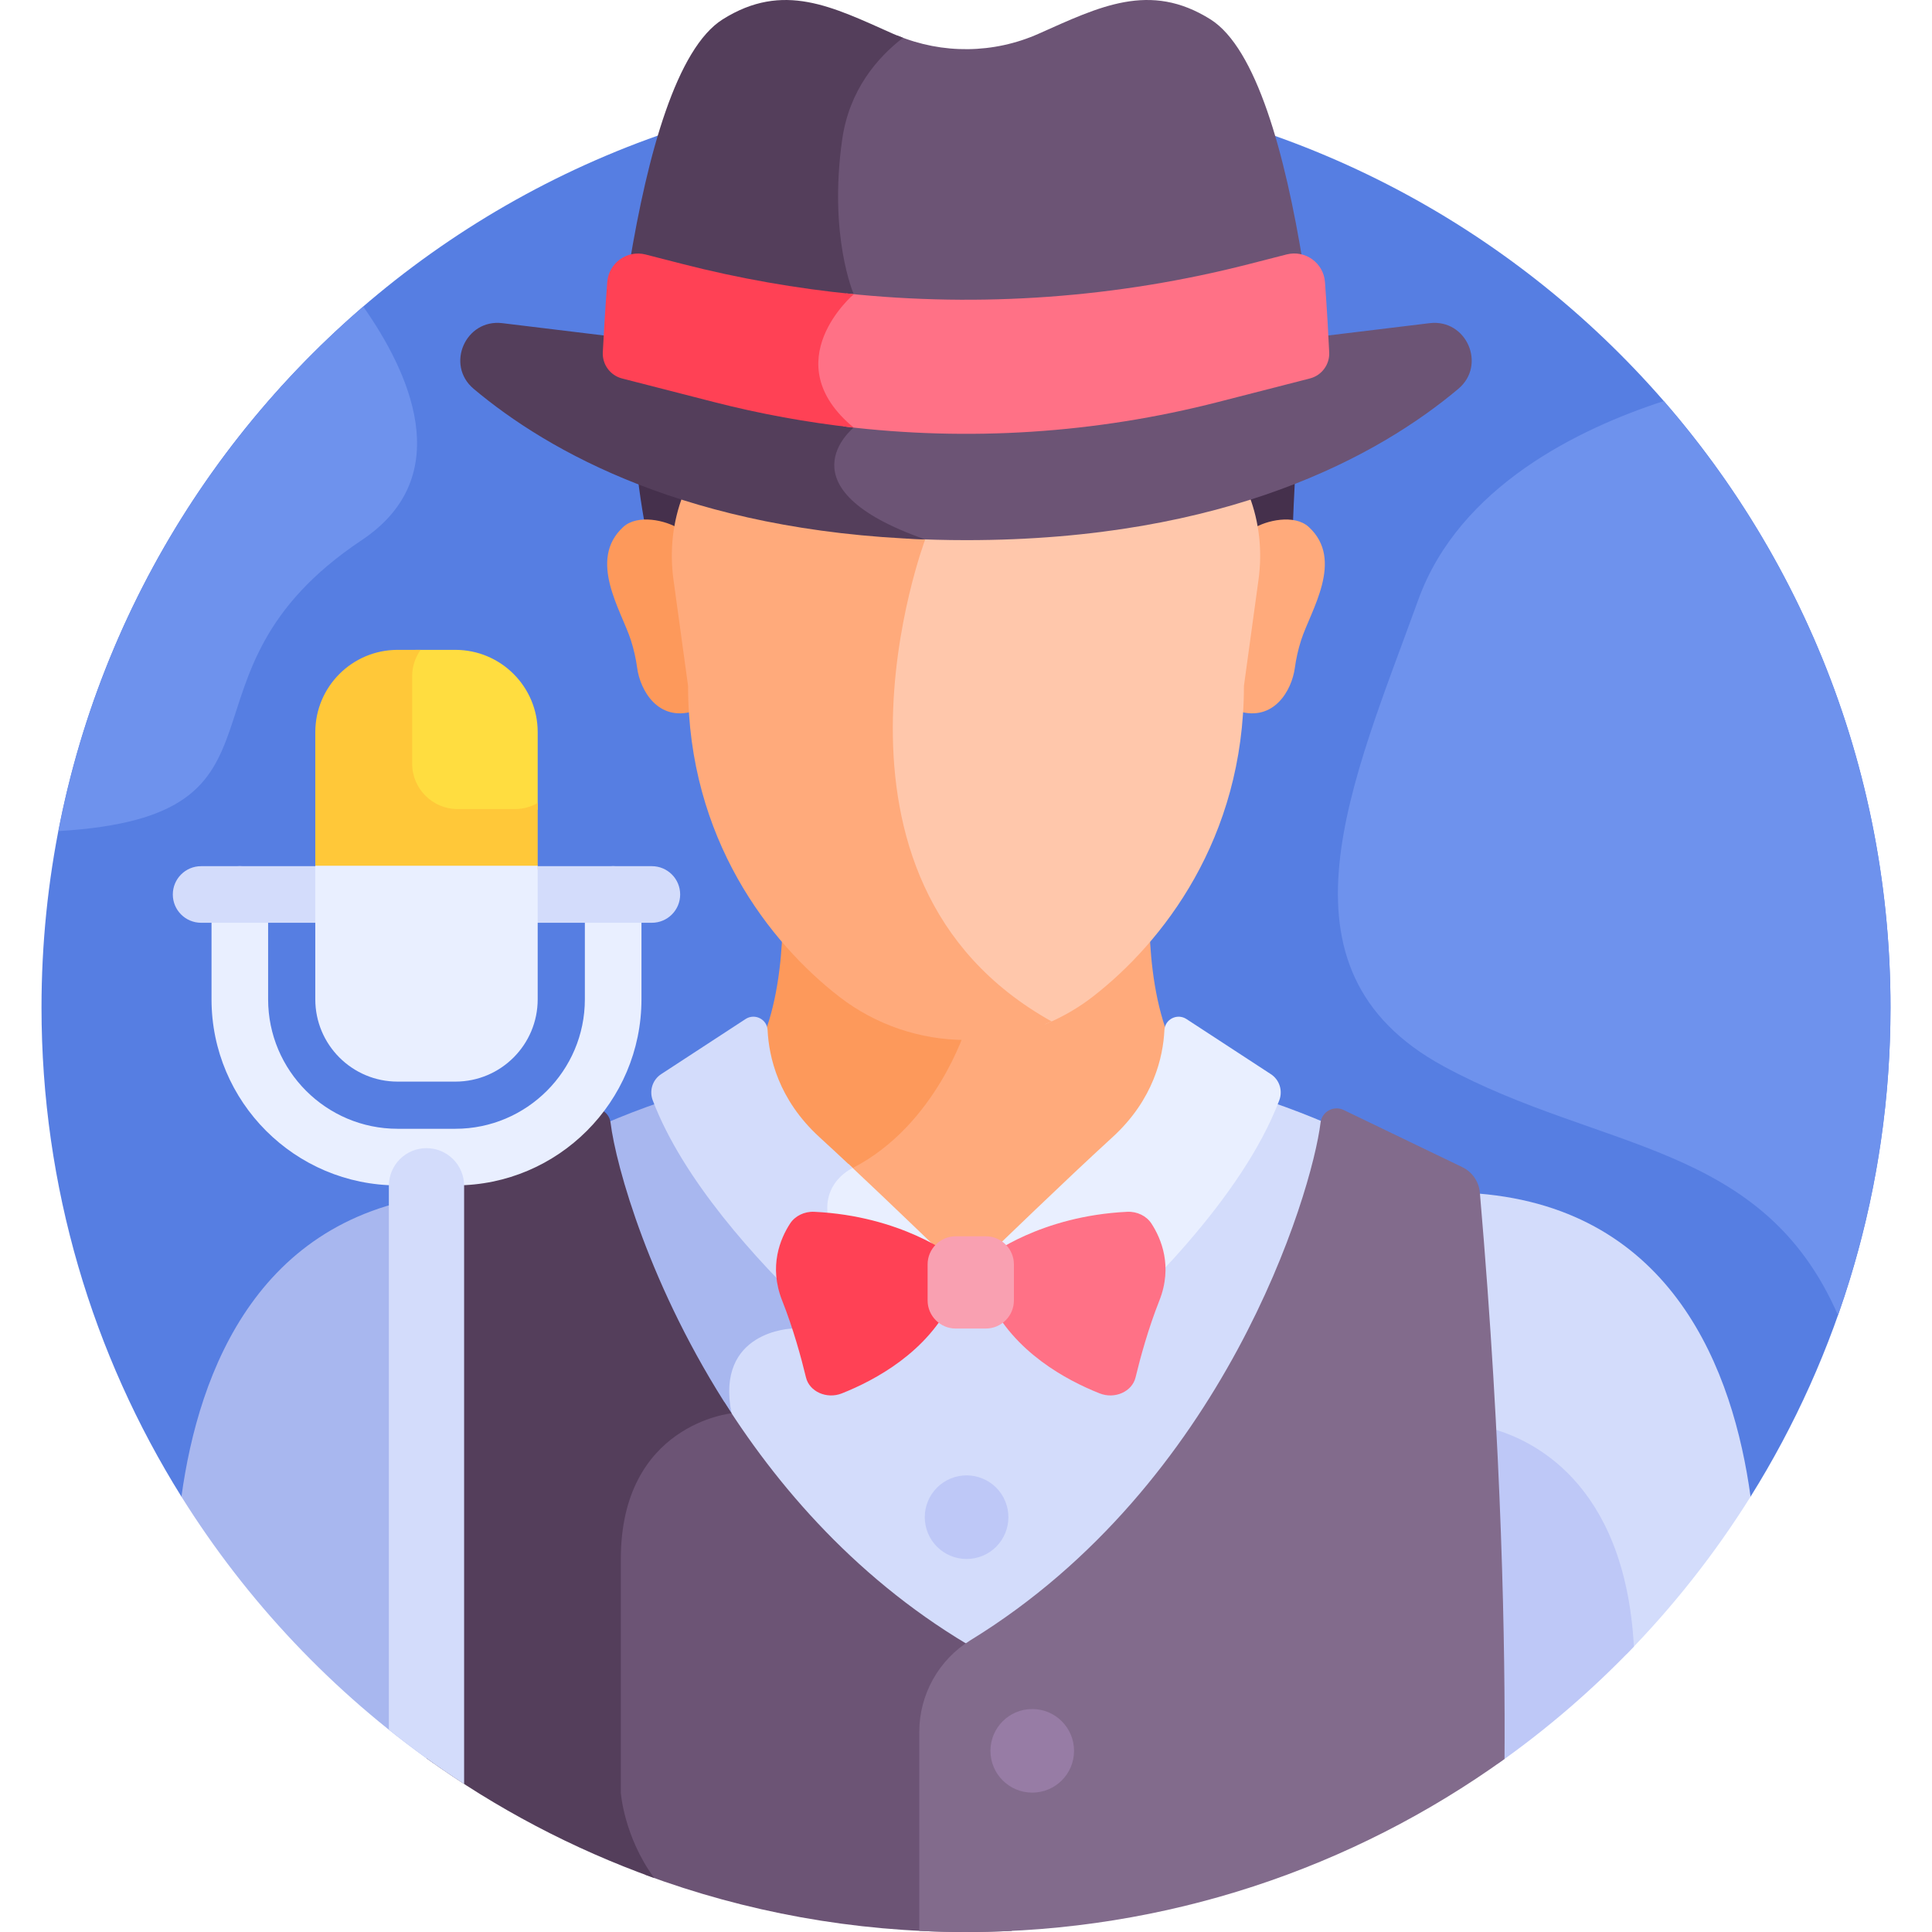 <svg id="Layer_1" enable-background="new 0 0 512 512" height="512" viewBox="0 0 512 512" width="512" xmlns="http://www.w3.org/2000/svg"><g><path d="m463.916 396.629c23.494-37.602 37.086-82.026 37.086-129.631 0-135.311-109.691-245.002-245.002-245.002s-245.002 109.691-245.002 245.002c0 47.605 13.592 92.029 37.086 129.631z" fill="#567ee2"/><g><path d="m256 140.717c-36.664 0-65.213-6.312-87.074-14.865 1.075 9.211 2.478 15.691 2.478 15.691l171.148.061c.145-5.006.411-10.699.685-15.813-21.882 8.583-50.484 14.926-87.237 14.926z" fill="#45304c"/></g><path d="m336.88 292.039c-9.968 25.045-35.897 50.274-50.613 63.192-3.748 3.288-9.392 2.873-12.626-.835l-10.167-11.651c-3.95-4.525-10.996-4.531-14.949 0l-10.167 11.651c-3.252 3.727-8.9 4.105-12.626.835-3.106-2.727-6.715-6.008-10.565-9.714-2.411 2.651-4.871 4.483-5.729 5.088-1.954.144-9.48 1.068-14.104 6.873-3.163 3.972-4.24 9.294-3.21 15.836-.343.069-.742.158-1.176.263 14.664 22.888 35.403 46.271 64.053 63.485.613.368 1.384.344 1.973-.062.388-.268.779-.533 1.184-.781 68.742-42.175 91.305-119.863 93.605-138.45-4.889-2.093-9.842-4.006-14.883-5.73z" fill="#d3dcfb"/><path d="m175.12 292.039c-5.119 1.75-10.145 3.697-15.108 5.828 1.429 11.334 10.172 43.797 31.789 77.031 1.29-.278 2.069-.357 2.069-.357-4.405-21.906 16.073-22.463 16.073-22.463s3.185-2.079 6.322-5.51c-14.57-13.887-33.082-34.269-41.145-54.529z" fill="#a8b7ef"/><path d="m390.363 316.211c2.043 23.719 3.536 44.787 4.582 63.866 11.492 3.649 34.162 16.169 36.11 58.286 12.389-12.656 23.429-26.639 32.861-41.735-4.566-33.253-20.538-76.104-72.11-80.32-.504-.041-.984-.099-1.453-.165.002.023.008.045.01.068z" fill="#d3dcfb"/><path d="m433 436.361c-2.408-44.012-27.672-55.156-38.142-57.888 1.961 35.133 2.405 63.509 1.919 89.054 13.076-9.197 25.202-19.649 36.223-31.166z" fill="#bec8f7"/><path d="m48.084 396.629c17.372 27.804 40.157 51.874 66.892 70.727-.74-39.031.7-84.662 6.425-151.146.001-.01.004-.02.005-.031-.393.051-.795.095-1.212.129-51.572 4.217-67.544 47.068-72.11 80.321z" fill="#a8b7ef"/><path d="m304.641 246.544c-4.913 5.723-10.069 10.509-14.996 14.335-9.599 7.454-21.445 11.503-33.645 11.503-.586 0-1.17-.018-1.753-.036.038.066.084.145.117.203-1.345 3.9-9.574 25.625-28.989 35.609-.084.037-.99.442-2.149 1.297 11.471 10.738 23.903 22.808 28.279 26.951 2.52 2.386 6.471 2.384 8.989.001 5.906-5.592 22.428-21.687 35.575-33.711 9.889-9.044 13.203-19.133 14.094-26.801-3.953-9.261-5.221-20.614-5.522-29.351z" fill="#ffaa7b"/><path d="m222.356 260.879c-4.927-3.826-10.084-8.613-14.996-14.335-.301 8.737-1.57 20.09-5.523 29.35.891 7.667 4.204 17.757 14.095 26.802 2.666 2.438 5.517 5.089 8.41 7.804.941-.664 1.634-.966 1.634-.966 22.198-11.414 30.024-37.152 30.024-37.152-12.2 0-24.045-4.049-33.644-11.503z" fill="#fd995b"/><path d="m346.828 139.65c-3.805-3.487-11.384-1.719-14.661.416.718 4.47.759 9.044.139 13.56l-3.867 28.165c0 2.27-.072 4.498-.203 6.687 9.43 2.844 14.114-5.621 14.903-11.431.34-2.501.895-4.966 1.665-7.371 2.508-7.834 11.557-21.29 2.024-30.026z" fill="#ffaa7b"/><path d="m165.172 139.65c3.805-3.487 11.384-1.719 14.661.416-.718 4.47-.759 9.044-.138 13.56l3.867 28.165c0 2.27.072 4.498.203 6.687-9.43 2.844-14.114-5.621-14.903-11.431-.34-2.501-.895-4.966-1.665-7.371-2.509-7.834-11.557-21.29-2.025-30.026z" fill="#fd995b"/><path d="m331.054 131.364c-.144-.377-.305-.755-.462-1.133-19.936 6.241-44.535 10.485-74.592 10.485-7.654 0-14.949-.278-21.908-.791 2.696 1.37 5.752 2.685 9.19 3.94-2.945 8.687-17.091 54.851.67 92.437 7.002 14.817 18.088 26.566 33.033 35.13 4.503-1.86 8.768-4.311 12.659-7.333 18.39-14.281 40.009-41.808 40.009-82.308l3.867-28.165c1.032-7.508.25-15.177-2.466-22.262z" fill="#ffc7ab"/><path d="m182.347 181.791c0 40.5 21.619 68.028 40.009 82.308 9.599 7.454 21.445 11.503 33.644 11.503 7.886 0 15.62-1.701 22.699-4.911-67.584-37.644-33.507-127.736-33.507-127.736-2.61-.914-4.947-1.838-7.051-2.768-22.113-1.312-40.899-5-56.732-9.956-.128.307-.261.614-.381.921-2.78 7.141-3.59 14.885-2.549 22.468z" fill="#ffaa7b"/><path d="m320.778 5.126c-16.066-10.099-29.415-3.36-45.529 3.814-11.917 5.306-25.483 5.449-37.498.456-6.887 5.512-14.176 14.264-16.044 27.339-3.199 22.396 1.339 36.957 2.774 40.825-.56.537-1.367 1.36-2.267 2.413 36.318 4.084 73.214 1.567 108.877-7.582l9.867-2.531c1.503-.386 2.999-.322 4.366.089-4.739-29.209-12.371-57.17-24.546-64.823z" fill="#6c5475"/><path d="m171.098 69.88 9.79 2.512c14.221 3.648 28.646 6.238 43.158 7.78 1.277-1.409 2.21-2.201 2.21-2.201s-6.731-15.357-3.064-41.024c1.87-13.089 9.286-21.662 16.107-26.929-.888-.333-1.771-.686-2.642-1.074-16.118-7.176-29.067-13.918-45.135-3.818-12.175 7.653-19.882 35.613-24.708 64.822 1.344-.39 2.81-.446 4.284-.068z" fill="#543e5b"/><path d="m378.873 85.642-27.423 3.327c.089 1.659.163 3.146.224 4.433.138 2.938-1.829 5.601-4.679 6.332l-24.376 6.253c-32.546 8.349-66.48 10.461-99.729 6.342.359.35.728.699 1.112 1.044-1.923 2.007-5.179 6.317-4.252 11.788 1.127 6.65 8.05 12.55 20.582 17.571 5.056.261 10.264.413 15.668.413 69.213 0 109.52-22.491 130.47-40.097 7.534-6.331 2.173-18.592-7.597-17.406z" fill="#6c5475"/><path d="m226.243 113.325c-.281-.232-.55-.464-.816-.697-12.138-1.387-24.194-3.596-36.063-6.641l-24.359-6.249c-2.859-.733-4.826-3.405-4.678-6.351.065-1.283.143-2.764.237-4.417l-27.437-3.329c-9.77-1.185-15.131 11.076-7.597 17.407 19.83 16.665 57.02 37.694 119.633 39.896-38.961-13.656-18.92-29.619-18.92-29.619z" fill="#543e5b"/><path d="m351.132 74.756c-.368-5.077-5.242-8.59-10.173-7.326l-9.867 2.531c-34.99 8.977-71.166 11.566-106.819 7.803-2.543 2.483-8.966 9.652-8.91 18.756.035 5.923 2.815 11.462 8.254 16.493 33.045 4.011 66.671 1.867 99.147-6.464l24.376-6.253c3.131-.803 5.267-3.693 5.115-6.922-.201-4.26-.551-10.74-1.123-18.618z" fill="#ff7186"/><path d="m164.86 100.301 24.359 6.249c12.204 3.131 24.576 5.388 37.023 6.774-21.115-17.456.014-35.353.014-35.353l-.001-.003c-15.257-1.508-30.424-4.173-45.367-8.006l-9.79-2.512c-4.921-1.262-9.787 2.235-10.171 7.3-.596 7.87-.966 14.346-1.18 18.607-.163 3.238 1.974 6.139 5.113 6.944z" fill="#ff4155"/><path d="m336.782 284.657-22.363-14.602c-2.425-1.583-5.698.036-5.837 2.929-.342 7.085-2.842 18.4-13.741 28.368-13.05 11.935-29.832 28.271-35.598 33.732-.877.831-2.033 1.289-3.241 1.289-1.208 0-2.364-.458-3.242-1.289-4.683-4.435-16.633-16.044-27.948-26.643-1.326.719-4.631 2.855-6.218 6.969-1.443 3.742-1.085 8.06 1.065 12.833 3.384 7.513-1.552 14.436-5.746 18.584 3.967 3.825 7.612 7.134 10.619 9.773 4.476 3.93 11.285 3.482 15.201-1.006l10.167-11.651c1.538-1.762 3.763-2.774 6.102-2.774s4.564 1.011 6.102 2.774l10.167 11.651c3.916 4.488 10.725 4.935 15.201 1.006 13.95-12.246 41.63-38.853 51.551-65.009.967-2.555.047-5.44-2.241-6.934z" fill="#e9efff"/><path d="m225.975 309.534c-3.013-2.83-6-5.608-8.814-8.182-10.899-9.969-13.399-21.284-13.741-28.369-.14-2.893-3.412-4.512-5.837-2.929l-22.364 14.602c-2.289 1.494-3.208 4.38-2.239 6.935 7.982 21.043 27.454 42.372 42.028 56.285 4.483-4.429 9.775-11.91 6.018-20.25-6.001-13.318 4.949-18.092 4.949-18.092z" fill="#d3dcfb"/><path d="m262.23 439.108c-31.931-17.416-54.65-42.847-70.322-67.615.06.599.121 1.199.219 1.82-6.307 1.272-29.101 8.077-29.101 39.865l.003 61.985c.013.189.846 10.872 8.02 21.696 26.465 9.79 55.082 15.141 84.951 15.141 4.074 0 8.123-.105 12.148-.301v-62.714c0-4.132-2.291-7.898-5.918-9.877z" fill="#6c5475"/><path d="m164.525 475.067s0-26.119 0-61.888 29.345-38.637 29.345-38.637c0-.002-.001-.004-.001-.006-21.689-33.105-30.671-65.659-32.067-77.031-.359-2.921-3.474-4.619-6.125-3.342l-31.427 15.134c-2.637 1.27-4.413 3.841-4.664 6.757-5.951 69.11-6.729 121.491-6.534 149.927 18.365 13.217 38.637 23.946 60.318 31.716-8.084-11.104-8.845-22.63-8.845-22.63z" fill="#543e5b"/><path d="m387.514 309.297-31.427-15.134c-2.651-1.277-5.767.421-6.125 3.342-2.313 18.845-25.447 95.866-92.755 137.161-8.457 5.189-13.59 14.419-13.59 24.341v52.683c4.102.204 8.231.31 12.384.31 53.248 0 102.522-16.995 142.712-45.846.199-28.396-.57-80.849-6.533-150.1-.252-2.915-2.029-5.487-4.666-6.757z" fill="#826b8c"/><circle cx="273.556" cy="463.989" fill="#977ca5" r="11.077"/><ellipse cx="256" cy="402.101" fill="#bec8f7" rx="11.077" ry="11.077" transform="matrix(.924 -.383 .383 .924 -134.391 128.575)"/><path d="m215.798 321.14c-2.633-.126-5.106 1.094-6.423 3.122-2.573 3.96-5.704 11.296-2.094 20.404 2.931 7.396 5.032 15.063 6.311 20.366.912 3.783 5.511 5.813 9.491 4.237 8.841-3.503 22.708-10.957 29.312-24.859v-11.553c.001 0-13.512-10.612-36.597-11.717z" fill="#ff4155"/><path d="m298.725 321.14c2.633-.126 5.106 1.094 6.423 3.122 2.573 3.96 5.704 11.296 2.094 20.404-2.931 7.396-5.032 15.063-6.311 20.366-.912 3.783-5.511 5.813-9.491 4.237-8.841-3.503-22.708-10.957-29.312-24.859v-11.553c-.001 0 13.512-10.612 36.597-11.717z" fill="#ff7186"/><path d="m261.258 352.078h-7.993c-4.092 0-7.44-3.348-7.44-7.44v-9.57c0-4.092 3.348-7.44 7.44-7.44h7.993c4.092 0 7.44 3.348 7.44 7.44v9.57c0 4.092-3.348 7.44-7.44 7.44z" fill="#f9a0b1"/><g><path d="m120.676 314.139h-15.303c-27.194 0-49.318-22.124-49.318-49.318v-27.776c0-4.143 3.357-7.5 7.5-7.5s7.5 3.357 7.5 7.5v27.776c0 18.923 15.396 34.318 34.318 34.318h15.303c18.923 0 34.318-15.396 34.318-34.318v-27.775c0-4.143 3.357-7.5 7.5-7.5s7.5 3.357 7.5 7.5v27.775c.001 27.194-22.123 49.318-49.318 49.318z" fill="#e9efff"/></g><g><path d="m172.752 244.545h-119.454c-4.143 0-7.5-3.357-7.5-7.5s3.357-7.5 7.5-7.5h119.453c4.143 0 7.5 3.357 7.5 7.5s-3.357 7.5-7.499 7.5z" fill="#d3dcfb"/></g><path d="m113.025 304.272c-5.508 0-9.972 4.464-9.972 9.972v144.143c6.395 5.117 13.048 9.924 19.943 14.39v-158.533c.001-5.508-4.463-9.972-9.971-9.972z" fill="#d3dcfb"/><path d="m108.479 178.375v24.611c0 6.987 5.717 12.704 12.704 12.704h16.195c1.821 0 3.549-.399 5.117-1.1v-20.554c0-12.05-9.768-21.818-21.818-21.818h-10.573c-1.027 1.828-1.625 3.923-1.625 6.157z" fill="#ffdd40"/><path d="m136.526 214.403h-15.297c-6.6 0-12-5.4-12-12v-23.248c0-2.582.835-4.974 2.237-6.937h-6.091c-12.05 0-21.818 9.768-21.818 21.818v36.392h58.939v-17.638c-1.763 1.02-3.799 1.613-5.97 1.613z" fill="#ffc839"/><path d="m83.555 229.429v35.392c0 12.05 9.768 21.818 21.818 21.818h15.303c12.05 0 21.818-9.768 21.818-21.818v-35.392z" fill="#e9efff"/><g fill="#6e92ed"><path d="m15.472 220.251c67.439-4.018 26.849-41.391 80.387-77.105 25.664-17.12 12.244-45.101.396-61.905-40.963 35.259-70.122 83.836-80.783 139.01z"/><path d="m440.923 106.285c-22.258 7.221-54.182 22.527-65.064 52.662-17.333 48-40.667 97.874 6.667 123.603 41.745 22.692 84.522 19.98 104.56 65.992 9.007-25.509 13.916-52.952 13.916-81.545 0-61.493-22.66-117.692-60.079-160.712z"/></g></g></svg>